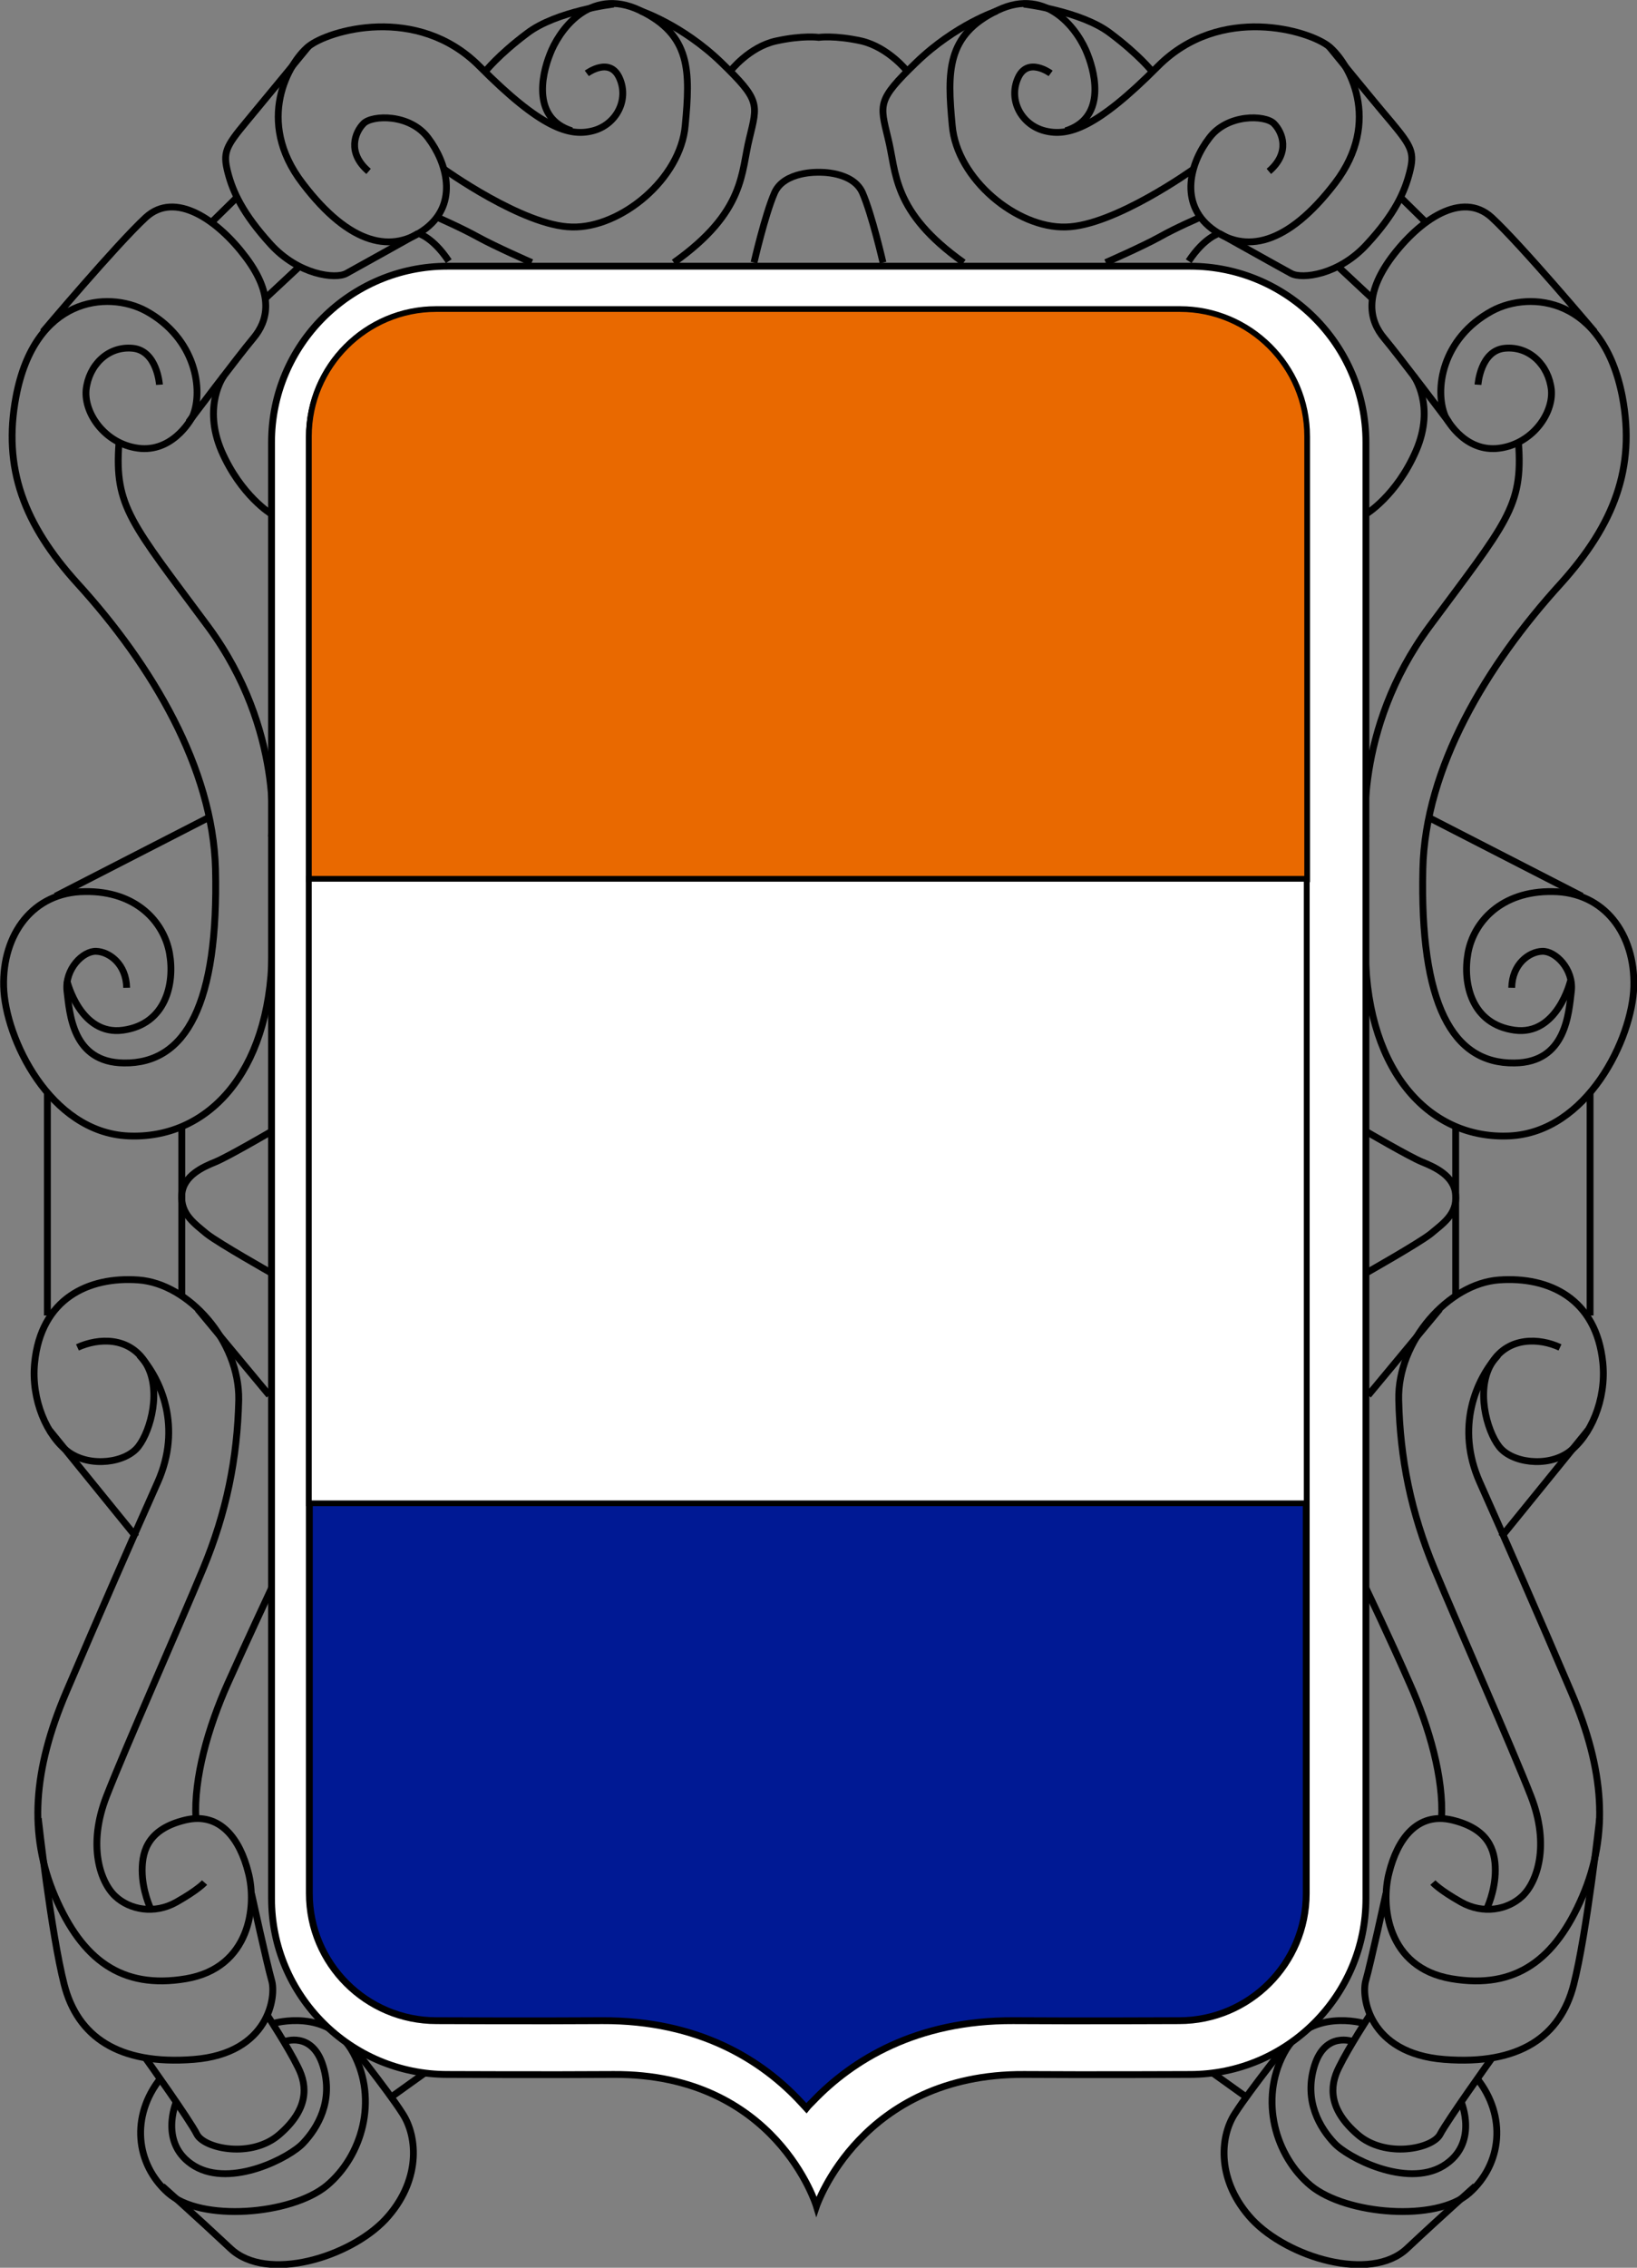 <?xml version="1.0" encoding="utf-8"?>
<!-- Generator: Adobe Illustrator 21.0.0, SVG Export Plug-In . SVG Version: 6.00 Build 0)  -->
<svg version="1.1"
	 id="Слой_1" inkscape:version="0.92.1 r15371" sodipodi:docname="spain.svg" xmlns:cc="http://creativecommons.org/ns#" xmlns:dc="http://purl.org/dc/elements/1.1/" xmlns:inkscape="http://www.inkscape.org/namespaces/inkscape" xmlns:rdf="http://www.w3.org/1999/02/22-rdf-syntax-ns#" xmlns:sodipodi="http://sodipodi.sourceforge.net/DTD/sodipodi-0.dtd" xmlns:svg="http://www.w3.org/2000/svg"
	 xmlns="http://www.w3.org/2000/svg" xmlns:xlink="http://www.w3.org/1999/xlink" x="0px" y="0px" viewBox="0 0 359.3 497.5"
	 style="enable-background:new 0 0 359.3 497.5;" xml:space="preserve">
<rect x="0" y="0" width="359.3" height="497.5" fill="#808080" stroke="none"/>
<style type="text/css">
	.st0{fill:none;stroke:#000000;stroke-width:1.5;stroke-miterlimit:3.864;}
	.st1{clip-path:url(#SVGID_2_);fill:#FFFFFF;}
	.st2{fill:#FFFFFF;stroke:#000000;stroke-width:1.5;stroke-miterlimit:3.864;}
	.st3{fill:#001994;stroke:#000000;stroke-width:1.5;stroke-miterlimit:3.864;}
	.st4{fill:#E96900;stroke:#000000;stroke-width:1.25;stroke-miterlimit:3.864;}
	.st5{fill:#FFFFFF;stroke:#000000;stroke-width:1.25;stroke-miterlimit:3.864;}
</style>
<sodipodi:namedview  bordercolor="#666666" borderopacity="1" gridtolerance="10" guidetolerance="10" id="namedview141" inkscape:current-layer="Слой_1" inkscape:cx="167.76793" inkscape:cy="319.2473" inkscape:pageopacity="0" inkscape:pageshadow="2" inkscape:window-height="480" inkscape:window-maximized="0" inkscape:window-width="716" inkscape:window-x="0" inkscape:window-y="0" inkscape:zoom="0.472" objecttolerance="10" pagecolor="#ffffff" showgrid="false">
	</sodipodi:namedview>
<path id="path4" inkscape:connector-curvature="0" class="st0" d="M324.4,84.4c0,0,0.5-7.5,5.9-8s9.6,3.7,10.2,9.1
	c0.5,5.4-4.5,12.3-12.1,12.9c-7.5,0.5-11.2-7.1-11.2-7.1c-2.4-5.7-0.8-17.1,10.3-23.1c8.4-4.5,24.4-3,28.6,18.9
	c2.9,15.5-1.8,27.9-13.5,40.9c-16.5,18.1-29.8,40.6-30.3,62.6c-0.7,29.5,6.4,42.8,20.1,42.6c11.4-0.1,11.9-11,12.5-15.8
	c0.5-4.8-3.5-8.8-6.4-8.7s-6.6,2.8-6.7,8"/>
<path id="path6" inkscape:connector-curvature="0" class="st0" d="M344.7,215.2c0,0-2.9,12.1-12.3,10.8s-11.4-10.2-10.2-16.9
	c1.2-6.7,7.2-13.7,18.6-13.5c11.4,0.1,18.1,9.4,17.8,20.8c-0.3,11.4-10.2,32-27.3,32.8c-17.1,0.8-31.1-13.5-31.6-39.8"/>
<line id="line8" class="st0" x1="347.2" y1="196.6" x2="313.3" y2="179.2"/>
<path id="path10" inkscape:connector-curvature="0" class="st0" d="M299.8,183.6c0,0-2.9-23.3,13.9-46.1
	c16.9-22.8,20.6-26.3,19.6-40.2"/>
<path id="path12" inkscape:connector-curvature="0" class="st0" d="M318,92.6c0,0-11-14.6-14.2-18.4s-4.5-9.4,1.6-17.7
	c6.2-8.3,15.5-14.7,22-8.8c6.4,5.9,22.6,25.1,22.6,25.1"/>
<path id="path14" inkscape:connector-curvature="0" class="st0" d="M310.3,82.5c0,0,4.8,6.5,0.5,16.4s-11,13.9-11,13.9"/>
<path id="path16" inkscape:connector-curvature="0" class="st0" d="M230.6,16.1c0,0-5.1-3.8-7.2,1.1c-2.1,4.8,0.8,10.2,5.9,11.5
	c5.1,1.3,11.3-0.5,24.9-14.2c13.7-13.7,33.2-7.8,37.5-4.3s11.8,16.3,1.3,30s-19.8,15.5-27.1,9.9c-7.2-5.6-4.6-14.5-0.5-19.8
	c4-5.4,12.3-5.1,14.2-3.2c1.9,1.9,3.7,6.4-1.1,10.5"/>
<path id="path18" inkscape:connector-curvature="0" class="st0" d="M262.1,37c0,0-17.5,12.6-28.2,12.8C223.2,50.1,210,39.3,209,27.5
	c-1.1-11.8-1.3-19.8,9.9-25.2s18,4.8,19.8,9.6c1.9,4.8,3.8,14.1-4.8,16.8"/>
<path id="path20" inkscape:connector-curvature="0" class="st0" d="M224.7,0.9c0,0,12.6,1.5,19,6.4c6.4,4.8,9.2,8.4,9.2,8.4"/>
<path id="path22" inkscape:connector-curvature="0" class="st0" d="M218.8,2.4c0,0-9.1,3-17.7,11.3c-8.6,8.3-8,9.1-6.2,16.6
	c1.9,7.5,0.8,16.1,16.6,27.3"/>
<path id="path24" inkscape:connector-curvature="0" class="st0" d="M242.7,57.6c0,0,8-3.5,11.8-5.6c3.7-2.1,9.1-4.4,9.1-4.4"/>
<path id="path26" inkscape:connector-curvature="0" class="st0" d="M267.6,51.2c0,0-3.2,0.8-6.7,6.1"/>
<path id="path28" inkscape:connector-curvature="0" class="st0" d="M267.6,51.2c0,0,13.4,7.5,15.8,8.8s10.5,0.3,16.6-6.4
	c6.2-6.7,8.3-11.5,9.4-15.8s0.5-5.6-4-11c-4.6-5.4-13.7-16.6-13.7-16.6"/>
<line id="line30" class="st0" x1="307.4" y1="43.3" x2="313.2" y2="49"/>
<line id="line32" class="st0" x1="293.6" y1="58.4" x2="301.1" y2="65.4"/>
<path id="path34" inkscape:connector-curvature="0" class="st0" d="M342.4,295.6c-4.5-2.1-11.3-2.4-14.9,3.3
	c-3.7,5.8-1.2,14.9,1.5,18.4c2.7,3.6,10.5,4.7,15.3,1.3c4.8-3.5,8.3-11.5,7.5-19.6c-1.4-14.1-11.8-19-22.8-18.2s-22.3,13.4-22,26.3
	s2.7,24.7,7.8,37c5.1,12.3,16.9,38.9,21.2,49.9c4.3,11,1.3,19-1.9,22c-3.2,3-8.6,4-13.4,1.3s-6.2-4.3-6.2-4.3"/>
<path id="path36" inkscape:connector-curvature="0" class="st0" d="M326.3,418.8c0,0,1.9-3.9,1.9-8.5s-1.6-9.1-9.4-11
	s-12.1,4.3-13.9,11.5c-1.9,7.2-0.5,20.9,13.7,23.3s22.8-4.3,28.7-18c5.9-13.7,4.8-27.9-2.4-44.8c-7.2-16.9-14.7-34-20.1-46.1
	s-0.8-22.6,4-27.9"/>
<line id="line38" class="st0" x1="348.5" y1="313.8" x2="329.5" y2="337.2"/>
<line id="line40" class="st0" x1="316" y1="287.2" x2="300.3" y2="306.1"/>
<path id="path42" inkscape:connector-curvature="0" class="st0" d="M304.2,415.4c0,0-3.4,15.5-4.4,19c-1.1,3.5,0.5,16.1,17.2,17.4
	c16.6,1.3,25.5-5.1,28.4-16.4s5.7-36.5,5.7-36.5"/>
<path id="path44" inkscape:connector-curvature="0" class="st0" d="M327.4,451.6c0,0-9.6,13.4-11.3,16.6c-1.6,3.2-12.1,5.4-18.2,0
	c-6.2-5.4-6.2-10.4-4-14.7c2.1-4.3,6.8-11.5,6.8-11.5"/>
<path id="path46" inkscape:connector-curvature="0" class="st0" d="M297,447.9c0,0-6.1-2.4-8.5,5.3c-2.4,7.8,1.3,13.7,4.3,16.9
	c2.9,3.2,15.8,9.9,23.9,5.1c8-4.8,4-14.1,4-14.1"/>
<path id="path48" inkscape:connector-curvature="0" class="st0" d="M299.4,443.9c0,0-12.2-3.6-17.6,6.6s-1.9,22.5,5.9,29
	c7.8,6.4,27.6,8,34.8,1.6c7.2-6.4,8.2-16.9,1.7-25.1"/>
<path id="path50" inkscape:connector-curvature="0" class="st0" d="M283.4,447.2c0,0-8.9,11.1-12.3,16.4c-3.5,5.3-4,15,3.7,23.3
	c7.8,8.3,26,13.9,34,6.4s15-13.7,15-13.7"/>
<line id="line52" class="st0" x1="273.6" y1="460.1" x2="265.5" y2="454.3"/>
<path id="path54" inkscape:connector-curvature="0" class="st0" d="M299.8,348.4c0,0,5.4,11.3,9.6,20.9c4.3,9.6,7.5,20.8,7,29.7"/>
<line id="line56" class="st0" x1="319.5" y1="247" x2="319.5" y2="284.4"/>
<line id="line58" class="st0" x1="349" y1="239.8" x2="349" y2="288.6"/>
<path id="path60" inkscape:connector-curvature="0" class="st0" d="M299.8,248.2c0,0,9.6,5.6,12.3,6.7c2.7,1.1,7.1,3,7.4,7.2
	c0.4,4.3-2.9,6.4-5.5,8.6c-2.7,2.1-14.2,8.6-14.2,8.6"/>
<g id="g72" transform="translate(-70.34,-1.133)">
	<g>
		<defs>
			<path id="SVGID_1_" d="M249.7,463.9l-1.2-1.3c-8.5-9.2-22.4-18-43.6-17.9c-14.2,0.1-36.4,0-36.4,0c-15.4,0-27.9-12.5-27.9-27.9
				V97.3c0-15.4,12.5-27.9,27.9-27.9h81h82c15.4,0,27.9,12.5,27.9,27.9v319.5c0,15.4-12.5,27.9-27.9,27.9c0,0-22.2,0.1-36.4,0
				c-21.2-0.1-35.3,8.6-44,17.7C250.6,462.9,250.1,463.4,249.7,463.9L249.7,463.9z"/>
		</defs>
		<clipPath id="SVGID_2_">
			<use xlink:href="#SVGID_1_"  style="overflow:visible;"/>
		</clipPath>
		<rect id="rect68" x="124.5" y="53.6" class="st1" width="260" height="409.5"/>
	</g>
	<g>
		<defs>
			<path id="SVGID_3_" d="M249.7,463.9l-1.2-1.3c-8.5-9.2-22.4-18-43.6-17.9c-14.2,0.1-36.4,0-36.4,0c-15.4,0-27.9-12.5-27.9-27.9
				V97.3c0-15.4,12.5-27.9,27.9-27.9h81h82c15.4,0,27.9,12.5,27.9,27.9v319.5c0,15.4-12.5,27.9-27.9,27.9c0,0-22.2,0.1-36.4,0
				c-21.2-0.1-35.3,8.6-44,17.7C250.6,462.9,250.1,463.4,249.7,463.9L249.7,463.9z"/>
		</defs>
		<clipPath id="SVGID_4_">
			<use xlink:href="#SVGID_3_"  style="overflow:visible;"/>
		</clipPath>
	</g>
</g>
<path id="path76" inkscape:connector-curvature="0" class="st0" d="M35,84.4c0,0-0.5-7.5-5.9-8s-9.6,3.7-10.2,9.1
	c-0.5,5.4,4.5,12.3,12.1,12.9c7.5,0.5,11.3-7.1,11.3-7.1C44.7,85.6,43,74.2,32,68.2c-8.4-4.5-24.4-3-28.5,18.9
	C0.6,102.6,5.2,115,17,128c16.5,18.1,29.7,40.6,30.3,62.6c0.7,29.5-6.4,42.8-20.1,42.6c-11.4-0.1-11.9-11-12.5-15.8
	c-0.5-4.8,3.5-8.8,6.4-8.7s6.6,2.8,6.7,8"/>
<path id="path78" inkscape:connector-curvature="0" class="st0" d="M14.7,215.2c0,0,2.9,12.1,12.3,10.8s11.4-10.2,10.2-16.9
	s-7.2-13.7-18.6-13.5C7.2,195.7,0.5,205,0.8,216.4c0.3,11.4,10.2,32,27.3,32.8c17.2,0.8,31.1-13.5,31.6-39.8"/>
<line id="line80" class="st0" x1="12.2" y1="196.6" x2="46.1" y2="179.2"/>
<path id="path82" inkscape:connector-curvature="0" class="st0" d="M59.6,183.6c0,0,2.9-23.3-13.9-46.1
	c-16.9-22.8-20.6-26.3-19.6-40.2"/>
<path id="path84" inkscape:connector-curvature="0" class="st0" d="M41.4,92.6c0,0,11-14.6,14.2-18.4s4.6-9.4-1.6-17.7
	s-15.6-14.7-22-8.8S9.4,72.8,9.4,72.8"/>
<path id="path86" inkscape:connector-curvature="0" class="st0" d="M49.1,82.5c0,0-4.7,6.5-0.5,16.4c4.3,9.9,11,13.9,11,13.9"/>
<path id="path88" inkscape:connector-curvature="0" class="st0" d="M128.8,16.1c0,0,5.1-3.8,7.2,1.1c2.1,4.8-0.8,10.2-5.9,11.5
	c-5.1,1.3-11.3-0.5-24.9-14.2C91.5,0.8,72,6.7,67.7,10.2s-11.8,16.3-1.3,30c10.4,13.7,19.8,15.5,27.1,9.9c7.2-5.6,4.5-14.5,0.5-19.8
	c-4-5.4-12.3-5.1-14.2-3.2c-1.9,1.9-3.7,6.4,1.1,10.5"/>
<path id="path90" inkscape:connector-curvature="0" class="st0" d="M97.3,37c0,0,17.5,12.6,28.2,12.8c10.7,0.3,23.9-10.5,24.9-22.3
	c1.1-11.8,1.3-19.8-9.9-25.2c-11.3-5.4-18,4.8-19.8,9.6c-1.9,4.8-3.8,14.1,4.8,16.8"/>
<path id="path92" inkscape:connector-curvature="0" class="st0" d="M134.7,0.9c0,0-12.6,1.5-19,6.4c-6.4,4.8-9.2,8.4-9.2,8.4"/>
<path id="path94" inkscape:connector-curvature="0" class="st0" d="M140.6,2.4c0,0,9.1,3,17.7,11.3c8.6,8.3,8,9.1,6.2,16.6
	c-1.9,7.5-0.8,16.1-16.6,27.3"/>
<path id="path96" inkscape:connector-curvature="0" class="st0" d="M116.7,57.6c0,0-8-3.5-11.8-5.6s-9.1-4.4-9.1-4.4"/>
<path id="path98" inkscape:connector-curvature="0" class="st0" d="M91.8,51.2c0,0,3.2,0.8,6.7,6.1"/>
<path id="path100" inkscape:connector-curvature="0" class="st0" d="M91.8,51.2c0,0-13.4,7.5-15.8,8.8s-10.5,0.3-16.6-6.4
	S51.1,42.1,50,37.8c-1.1-4.3-0.5-5.6,4-11s13.7-16.6,13.7-16.6"/>
<line id="line102" class="st0" x1="52" y1="43.3" x2="46.2" y2="49"/>
<line id="line104" class="st0" x1="65.8" y1="58.4" x2="58.3" y2="65.4"/>
<path id="path106" inkscape:connector-curvature="0" class="st0" d="M17,295.6c4.6-2.1,11.3-2.4,14.9,3.3c3.7,5.8,1.2,14.9-1.5,18.4
	c-2.7,3.6-10.5,4.7-15.3,1.3c-4.8-3.5-8.3-11.5-7.5-19.6c1.4-14.1,11.8-19,22.8-18.2s22.2,13.4,22,26.3c-0.3,12.9-2.7,24.7-7.8,37
	S27.7,383,23.4,394s-1.3,19,1.9,22s8.6,4,13.4,1.3s6.2-4.3,6.2-4.3"/>
<path id="path108" inkscape:connector-curvature="0" class="st0" d="M33.1,418.8c0,0-1.9-3.9-1.9-8.5s1.6-9.1,9.4-11
	s12.1,4.3,13.9,11.5c1.9,7.2,0.5,20.9-13.7,23.3s-22.8-4.3-28.7-18s-4.8-27.9,2.4-44.8s14.7-34,20.1-46.1s0.8-22.6-4-27.9"/>
<line id="line110" class="st0" x1="10.9" y1="313.8" x2="29.9" y2="337.2"/>
<line id="line112" class="st0" x1="43.4" y1="287.2" x2="59.1" y2="306.1"/>
<path id="path114" inkscape:connector-curvature="0" class="st0" d="M55.2,415.4c0,0,3.4,15.5,4.4,19c1.1,3.5-0.5,16.1-17.1,17.4
	s-25.5-5.1-28.4-16.4s-5.7-36.5-5.7-36.5"/>
<path id="path116" inkscape:connector-curvature="0" class="st0" d="M32,451.6c0,0,9.6,13.4,11.2,16.6s12.1,5.4,18.2,0
	c6.2-5.4,6.2-10.4,4-14.7c-2.1-4.3-6.8-11.5-6.8-11.5"/>
<path id="path118" inkscape:connector-curvature="0" class="st0" d="M62.4,447.9c0,0,6.1-2.4,8.5,5.3c2.4,7.8-1.3,13.7-4.3,16.9
	c-2.9,3.2-15.8,9.9-23.9,5.1c-8-4.8-4-14.1-4-14.1"/>
<path id="path120" inkscape:connector-curvature="0" class="st0" d="M60,443.9c0,0,12.2-3.6,17.6,6.6s1.9,22.5-5.9,29
	c-7.8,6.4-27.6,8-34.8,1.6s-8.2-16.9-1.7-25.1"/>
<path id="path122" inkscape:connector-curvature="0" class="st0" d="M76,447.2c0,0,8.9,11.1,12.3,16.4c3.5,5.3,4,15-3.7,23.3
	c-7.8,8.3-26,13.9-34,6.4s-15-13.7-15-13.7"/>
<line id="line124" class="st0" x1="85.8" y1="460.1" x2="93.9" y2="454.3"/>
<path id="path126" inkscape:connector-curvature="0" class="st0" d="M59.6,348.4c0,0-5.3,11.3-9.6,20.9s-7.5,20.8-7,29.7"/>
<line id="line128" class="st0" x1="39.9" y1="247" x2="39.9" y2="284.4"/>
<line id="line130" class="st0" x1="10.4" y1="239.8" x2="10.4" y2="288.6"/>
<path id="path132" inkscape:connector-curvature="0" class="st0" d="M59.6,248.2c0,0-9.6,5.6-12.3,6.7c-2.7,1.1-7.1,3-7.4,7.2
	c-0.3,4.3,2.9,6.4,5.5,8.6c2.7,2.1,14.2,8.6,14.2,8.6"/>
<g>
	<path id="path134" inkscape:connector-curvature="0" class="st2" d="M179.2,484c0,0-8.8-29.1-44.5-28.9c-14.2,0.1-36.5,0-36.5,0
		c-21.3,0-38.6-17.3-38.6-38.6V97c0-21.3,17.3-38.6,38.6-38.6h163c21.3,0,38.6,17.3,38.6,38.6v319.5c0,21.3-17.3,38.6-38.6,38.6
		c0,0-22.2,0.1-36.4,0C189,454.9,179.2,484,179.2,484z"/>
	<path id="path74" inkscape:connector-curvature="0" class="st3" d="M177,462.5l-1.2-1.3c-8.5-9.2-22.4-18-43.6-17.9
		c-14.2,0.1-36.4,0-36.4,0c-15.4,0-27.9-12.5-27.9-27.9V95.9C67.9,80.5,80.4,68,95.8,68h163c15.4,0,27.9,12.5,27.9,27.9v319.5
		c0,15.4-12.5,27.9-27.9,27.9c0,0-22.2,0.1-36.4,0c-21.2-0.1-35.3,8.6-44,17.7C177.9,461.5,177.4,462,177,462.5L177,462.5z"/>
</g>
<path id="path136" inkscape:connector-curvature="0" class="st0" d="M165.5,57.6c0,0,2.4-10.5,4.5-15.3s9.7-4.5,9.7-4.5
	s7.5-0.3,9.6,4.5s4.5,15.3,4.5,15.3"/>
<path id="path138" inkscape:connector-curvature="0" class="st0" d="M199.1,15.6c0,0-4.1-5.2-10-6.6c-5.9-1.3-9.4-0.8-9.4-0.8
	s-3.5-0.5-9.4,0.8s-10,6.6-10,6.6"/>
<path class="st4" d="M286.8,192.9h-219V95.7c0-15.3,12.5-27.9,27.9-27.9h163.3c15.3,0,27.9,12.5,27.9,27.9V192.9z"/>
<rect x="67.8" y="192.8" class="st5" width="219" height="137"/>
</svg>
